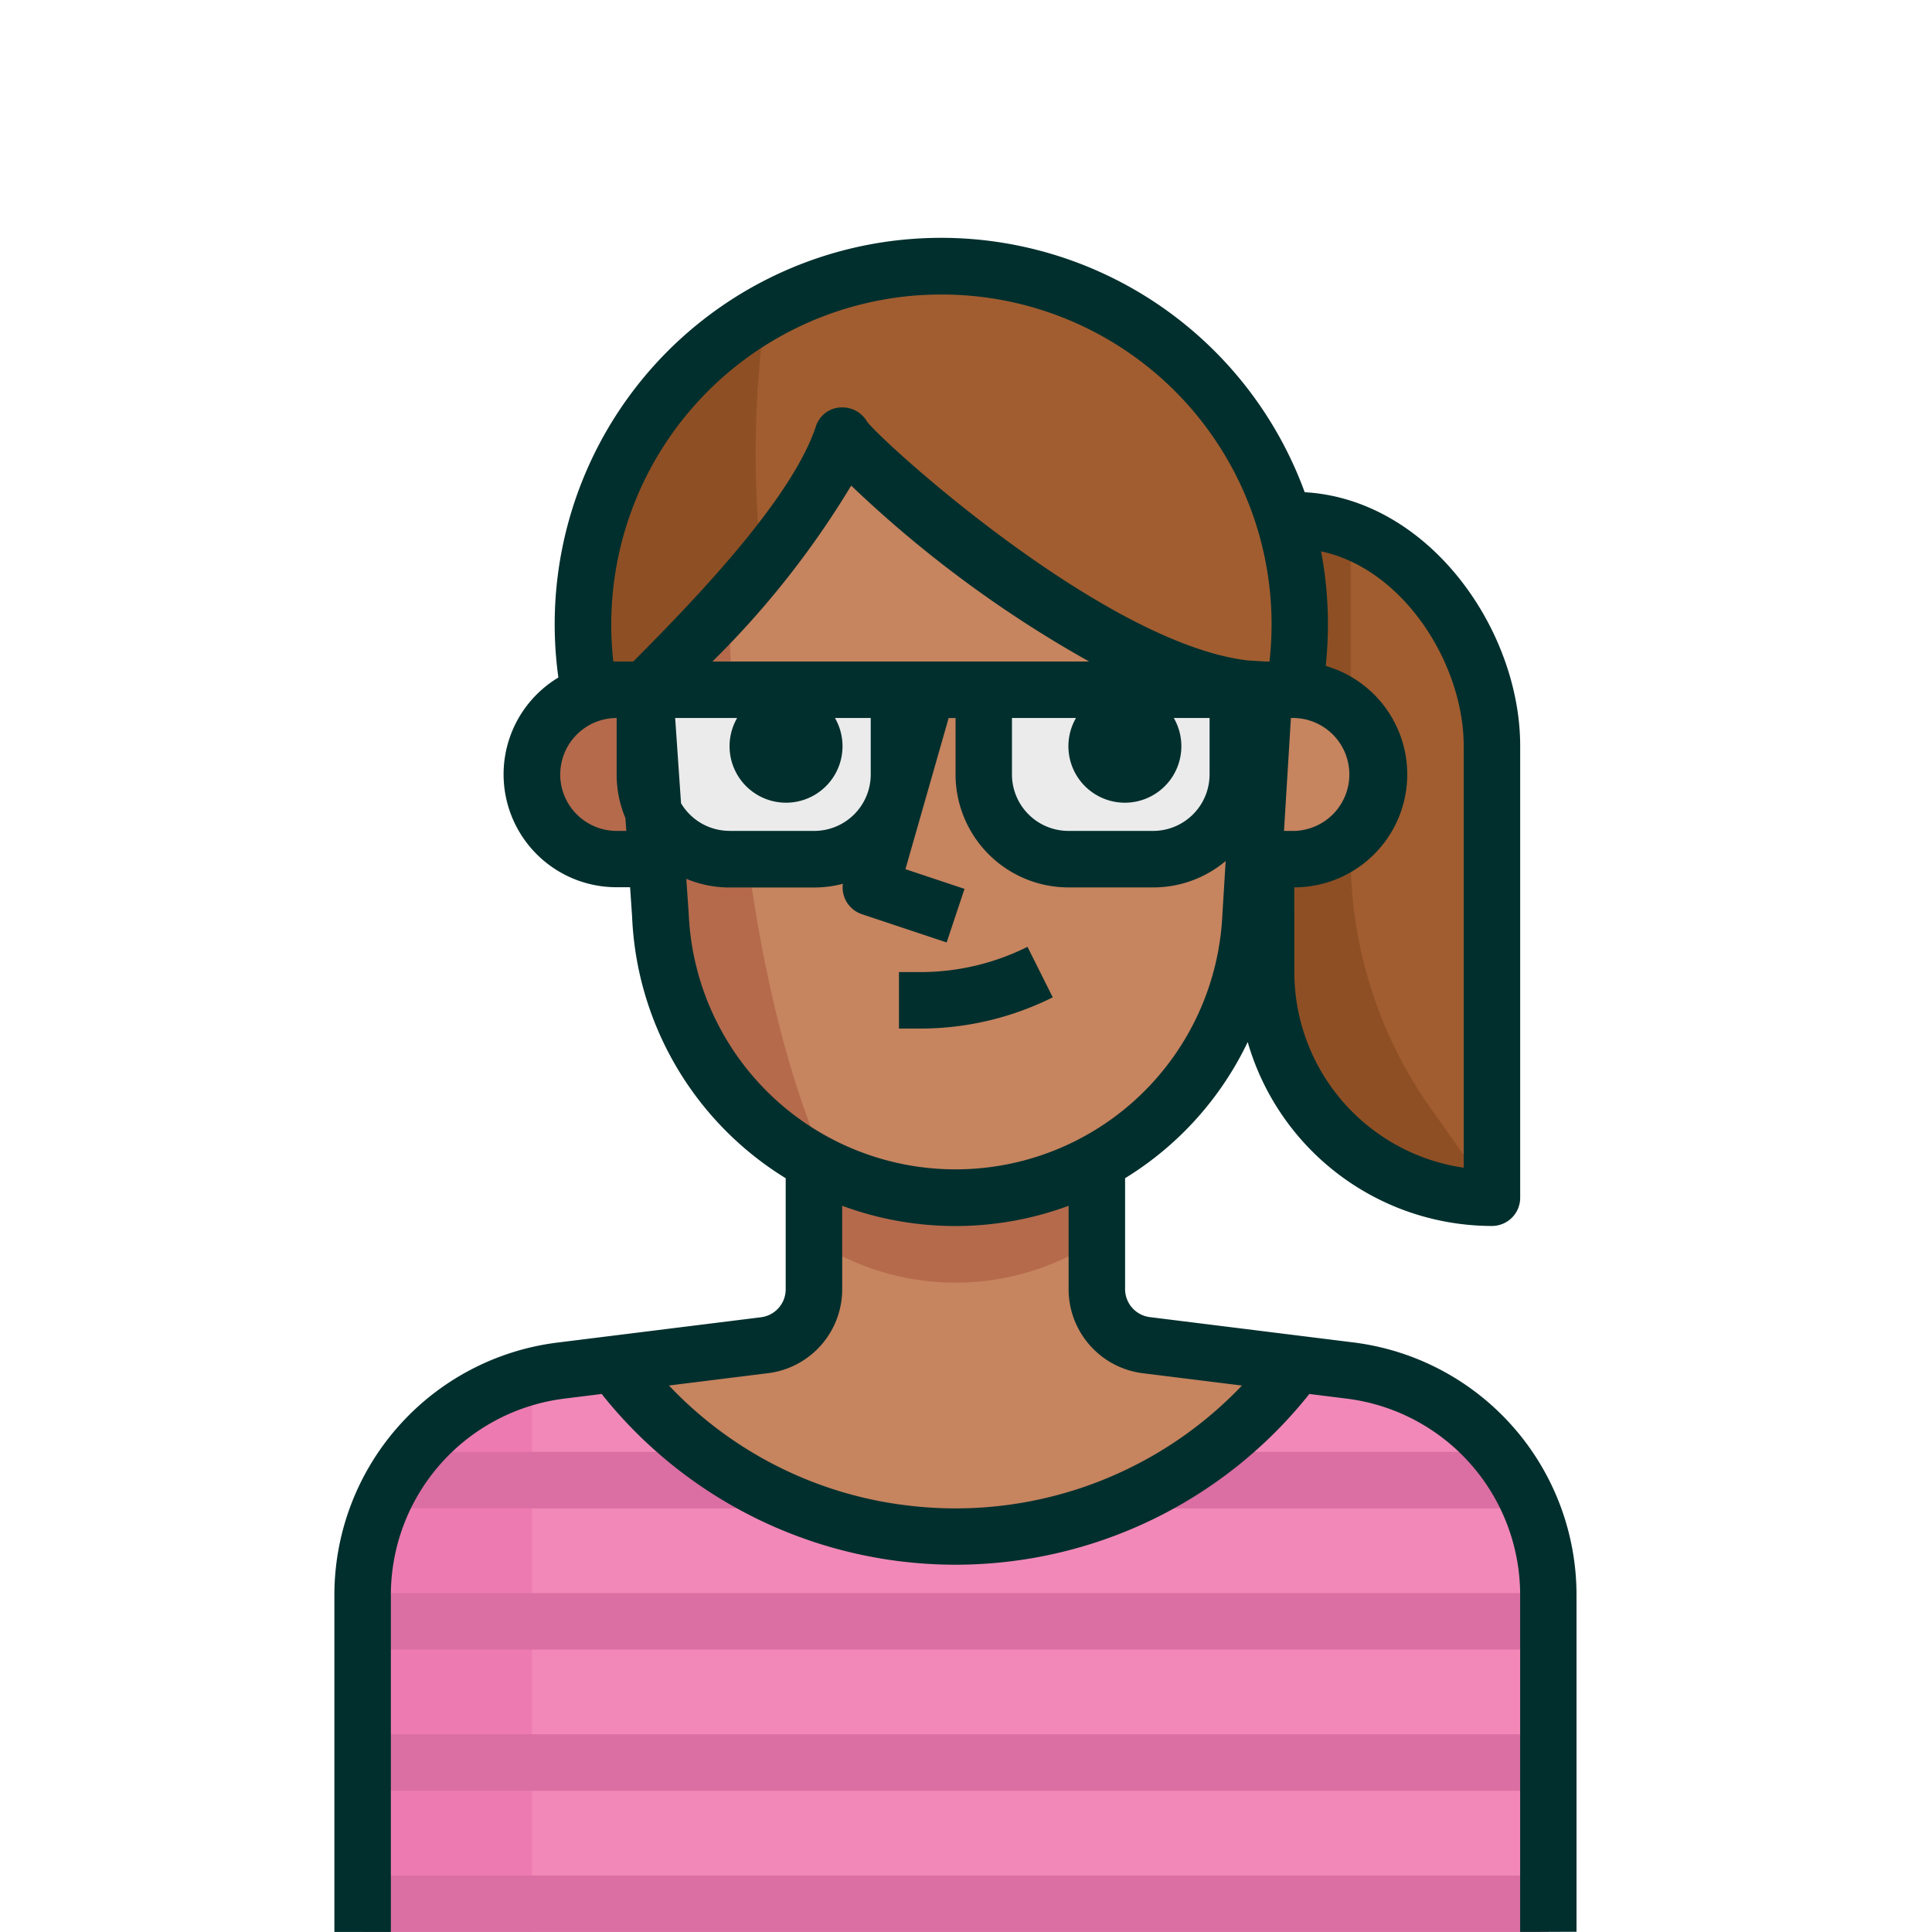 <svg id="f-10_1" xmlns="http://www.w3.org/2000/svg" width="52" height="52" viewBox="0 0 52 52">
  <rect id="Rectangle_441" data-name="Rectangle 441" width="52" height="52" fill="none"/>
  <g id="_011-woman-5" data-name="011-woman-5" transform="translate(9 6.406)">
    <path id="Tracé_3787" data-name="Tracé 3787" d="M103.474,340.569l-1.451-.175-.068.084a11.4,11.4,0,0,1-18.237,0l-.068-.084-1.444.175a6.079,6.079,0,0,0-5.319,6.034v9.073h31.908V346.6A6.079,6.079,0,0,0,103.474,340.569Z" transform="translate(-76.118 -310.082)" fill="#f288b7"/>
    <path id="Tracé_3788" data-name="Tracé 3788" d="M81.359,344.064a6.079,6.079,0,0,0-4.559,5.882v9.073h4.559Z" transform="translate(-76.04 -313.426)" fill="#ed7bb2"/>
    <g id="Groupe_1707" data-name="Groupe 1707" transform="translate(0.76 32.675)">
      <path id="Union_87" data-name="Union 87" d="M1080.24,889.836v-1.519h31.915v1.519Zm0-3.8v-1.52h31.915v1.52Zm0-3.8v-1.519h31.915v1.519Zm.44-3.8v-1.52H1111.4v1.52Z" transform="translate(-1080.24 -876.919)" fill="#db6ea2"/>
    </g>
    <path id="Tracé_3789" data-name="Tracé 3789" d="M350.627,85.333v4.559l-.76,4.559v3.04a6.079,6.079,0,0,0,6.079,6.079V91.412C355.946,88.578,353.666,85.333,350.627,85.333Z" transform="translate(-324.791 -77.734)" fill="#a15d30"/>
    <path id="Tracé_3790" data-name="Tracé 3790" d="M354.426,101.337a11.73,11.73,0,0,1-2.28-6.885V85.615a4.419,4.419,0,0,0-1.52-.281v4.559l-.76,4.559v3.04a6.079,6.079,0,0,0,6.079,6.079v-.091Z" transform="translate(-324.791 -77.735)" fill="#8f4f24"/>
    <path id="Tracé_3791" data-name="Tracé 3791" d="M171.139,286.919l.061-.084-4.05-.509a1.52,1.52,0,0,1-1.33-1.52V281.6h-7.6v3.214a1.52,1.52,0,0,1-1.33,1.52l-4.058.509.068.076a11.4,11.4,0,0,0,18.237,0Z" transform="translate(-145.302 -256.524)" fill="#c6845f"/>
    <path id="Tracé_3792" data-name="Tracé 3792" d="M220.933,275.726v-2.66h-7.6v2.66A6.9,6.9,0,0,0,220.933,275.726Z" transform="translate(-200.416 -248.75)" fill="#b56a4c"/>
    <path id="Union_89" data-name="Union 89" d="M1081.417,922.512l-.418-6.079s4.559-4.559,5.319-6.839c0,0,6.839,6.079,11.4,6.839l-.418,6.079a7.949,7.949,0,0,1-15.882,0Zm16.3-1.52v-4.559h.76a2.28,2.28,0,0,1,0,4.559Z" transform="translate(-1072.641 -904.274)" fill="#c6845f"/>
    <path id="Tracé_3794" data-name="Tracé 3794" d="M162.133,114.768l.418,6.079a7.932,7.932,0,0,0,4.521,6.839c-2.113-4.658-2.591-11.2-2.675-15.046C163.212,113.841,162.133,114.768,162.133,114.768Z" transform="translate(-153.774 -102.61)" fill="#b56a4c"/>
    <path id="Tracé_3795" data-name="Tracé 3795" d="M162.572,19.931l.061-.479a9.644,9.644,0,0,0-9.559-10.92h0a9.641,9.641,0,0,0-9.559,10.92l.061.479h1.52c1.52-1.565,4.635-4.726,5.319-6.839.1.35,7.059,6.839,11.4,6.839Z" transform="translate(-136.736 -7.773)" fill="#a15d30"/>
    <path id="Tracé_3796" data-name="Tracé 3796" d="M131.04,141.092h-.76a2.279,2.279,0,0,1-2.28-2.28h0a2.279,2.279,0,0,1,2.28-2.28h.76" transform="translate(-122.681 -124.375)" fill="#b56a4c"/>
    <path id="Union_88" data-name="Union 88" d="M1092.4,914.153a2.279,2.279,0,0,1-2.28-2.28v-2.28h6.839v2.28a2.279,2.279,0,0,1-2.28,2.28Zm-9.119,0a2.279,2.279,0,0,1-2.28-2.28v-2.28h6.839v2.28a2.279,2.279,0,0,1-2.28,2.28Z" transform="translate(-1072.641 -897.435)" fill="#ebebeb"/>
    <path id="Tracé_3800" data-name="Tracé 3800" d="M148.332,22.528a9.628,9.628,0,0,0-4.825,9.673l.061.479h1.52c.813-.813,2.052-2.052,3.146-3.381A27.059,27.059,0,0,1,148.332,22.528Z" transform="translate(-136.728 -20.522)" fill="#8f4f24"/>
    <path id="Union_86" data-name="Union 86" d="M1112.915,955.186v-9.073a5.326,5.326,0,0,0-4.654-5.279l-1.02-.127a12.166,12.166,0,0,1-19.047,0l-1.02.127a5.329,5.329,0,0,0-4.654,5.279v9.073H1081v-9.073a6.851,6.851,0,0,1,5.984-6.787l5.5-.684a.759.759,0,0,0,.663-.76V934.9a8.691,8.691,0,0,1-4.134-7.039l-.054-.793h-.364a3.039,3.039,0,0,1-1.567-5.644l-.007-.06a10.4,10.4,0,0,1,8.934-11.684,10.666,10.666,0,0,1,1.379-.091h0a10.423,10.423,0,0,1,9.782,6.847c3.336.19,5.8,3.691,5.8,6.831v12.158a.76.76,0,0,1-.76.76,6.851,6.851,0,0,1-6.574-4.95,8.7,8.7,0,0,1-3.3,3.664v2.973a.761.761,0,0,0,.664.766l5.5.684a6.85,6.85,0,0,1,5.986,6.787v9.073Zm-16.7-11.506a10.639,10.639,0,0,0,9.212-3.2l-2.665-.331a2.279,2.279,0,0,1-2-2.28v-2.227a8.792,8.792,0,0,1-6.094,0v2.232a2.277,2.277,0,0,1-1.994,2.273l-2.669.332A10.558,10.558,0,0,0,1096.214,943.681Zm-5.678-15.9a7.189,7.189,0,0,0,14.364.019l.088-1.436a3.026,3.026,0,0,1-1.951.71h-2.28a3.043,3.043,0,0,1-3.039-3.039v-1.52h-.186l-1.163,4.068,1.59.53-.481,1.442-2.28-.76a.759.759,0,0,1-.513-.819,3.035,3.035,0,0,1-.767.1h-2.28a3.022,3.022,0,0,1-1.167-.233Zm16.3,1.572a5.327,5.327,0,0,0,4.559,5.265V923.271c0-2.224-1.629-4.775-3.839-5.243a10.53,10.53,0,0,1,.125,3.083,3.04,3.04,0,0,1-.846,5.96Zm0-3.8a1.52,1.52,0,0,0,0-3.039h-.092l-.186,3.039Zm-7.6-1.519a1.521,1.521,0,0,0,1.519,1.519h2.28a1.521,1.521,0,0,0,1.52-1.519v-1.52h-.963a1.52,1.52,0,1,1-2.633,0h-1.723Zm-7.6,1.519h2.28a1.521,1.521,0,0,0,1.519-1.519v-1.52h-.963a1.52,1.52,0,1,1-2.633,0h-1.668l.158,2.294A1.52,1.52,0,0,0,1091.639,925.551Zm-4.559-1.519a1.521,1.521,0,0,0,1.519,1.519h.26l-.024-.345a3.021,3.021,0,0,1-.236-1.174v-1.52A1.521,1.521,0,0,0,1087.079,924.032Zm9.081-12.84a8.883,8.883,0,0,0-7.651,9.8h.536c1.5-1.509,4.244-4.313,4.912-6.319a.736.736,0,0,1,.739-.52.762.762,0,0,1,.645.388c.56.691,6.442,5.981,10.25,6.422l.478.029h.1a8.878,8.878,0,0,0-8.827-9.878h0A9,9,0,0,0,1096.16,911.192Zm5.156,9.8a31.617,31.617,0,0,1-6.405-4.735,24.107,24.107,0,0,1-3.736,4.735h10.141Zm-4.541,9.878h-.578v-1.519h.58a6.456,6.456,0,0,0,2.879-.68l.68,1.359a7.986,7.986,0,0,1-3.559.841Z" transform="translate(-1081 -909.594)" fill="#012f2d"/>
  </g>
</svg>
